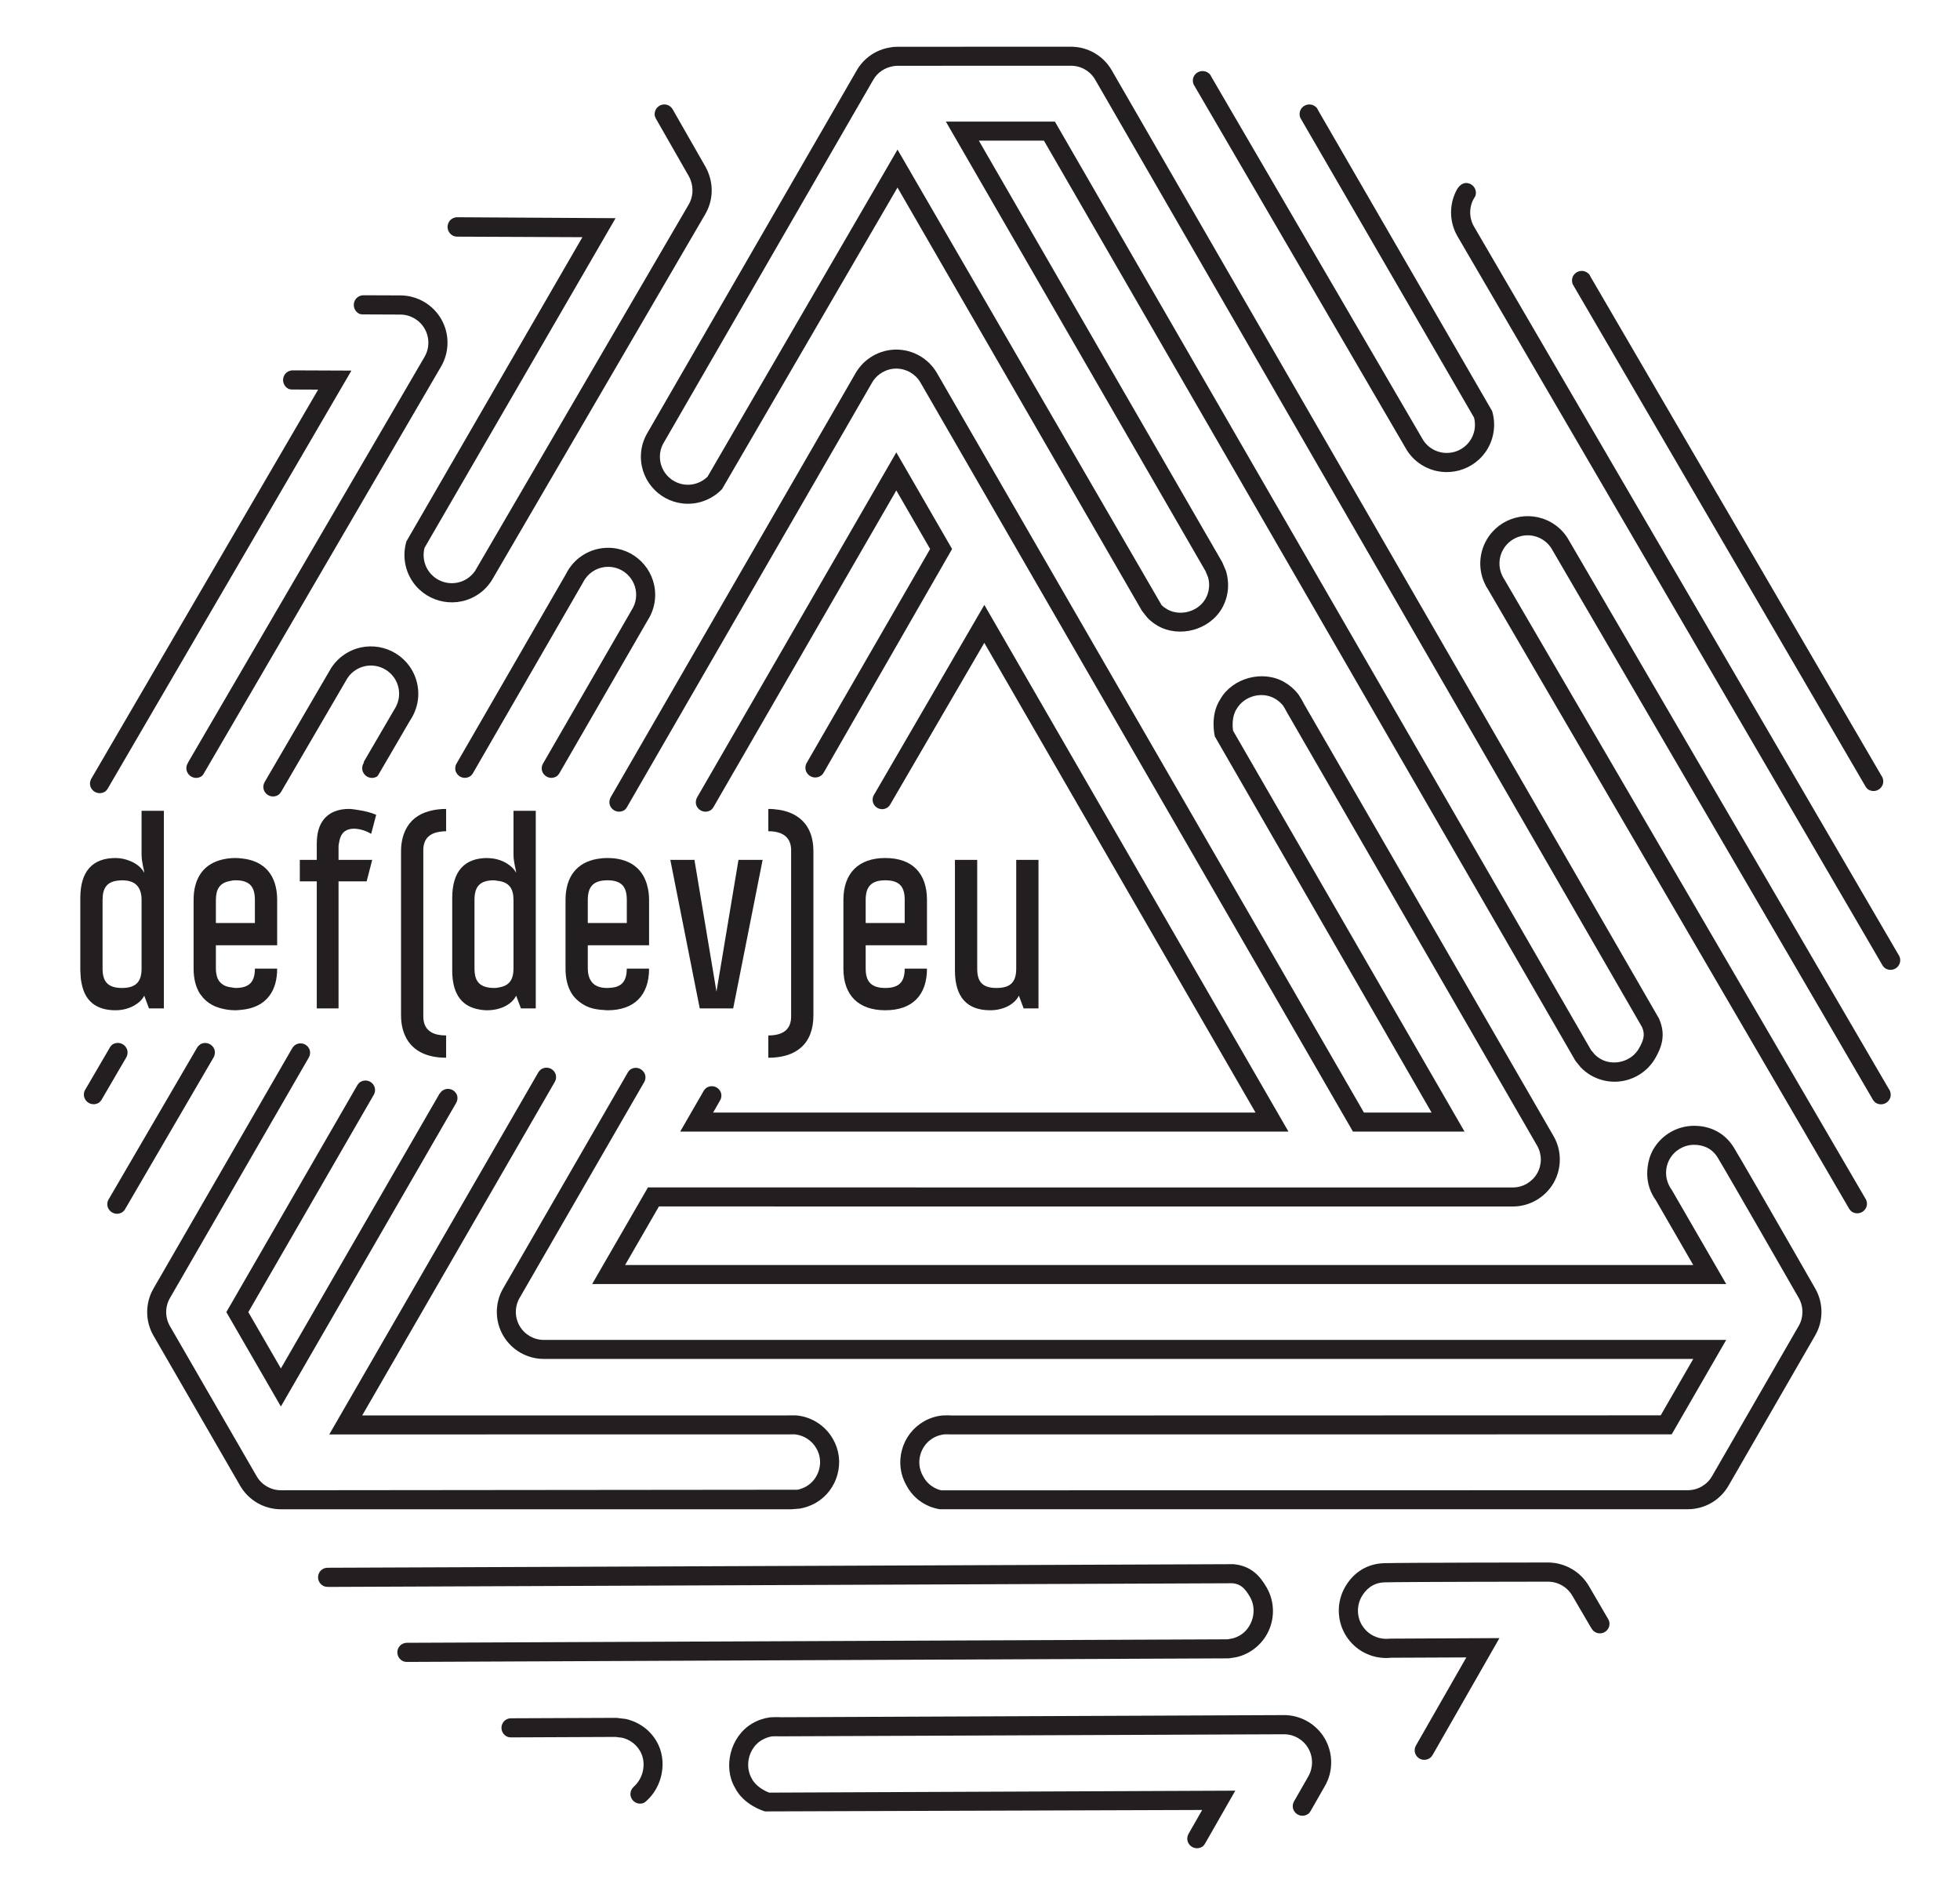 <?xml version="1.0" encoding="UTF-8" standalone="no"?>
<!DOCTYPE svg PUBLIC "-//W3C//DTD SVG 1.1//EN" "http://www.w3.org/Graphics/SVG/1.1/DTD/svg11.dtd">
<svg width="100%" height="100%" viewBox="0 0 505 488" version="1.1" xmlns="http://www.w3.org/2000/svg" xmlns:xlink="http://www.w3.org/1999/xlink" xml:space="preserve" xmlns:serif="http://www.serif.com/" style="fill-rule:evenodd;clip-rule:evenodd;stroke-linejoin:round;stroke-miterlimit:2;">
    <g id="Artboard1" transform="matrix(1,0,0,1,-26.261,-37.387)">
        <rect x="26.261" y="37.387" width="504.015" height="487.72" style="fill:none;"/>
        <g id="Layer-1" serif:id="Layer 1" transform="matrix(4.167,0,0,4.167,0.261,0.387)">
            <g transform="matrix(1,0,0,1,50.773,48.786)">
                <path d="M0,27.564C-0.161,27.277 -0.524,27.174 -0.812,27.335C-0.899,27.384 -0.962,27.455 -1.013,27.533L-1.014,27.532L-2.476,30.066L35.134,30.066L26.071,14.368L16.33,-2.502L15.449,-0.985L11.402,5.981L9.528,9.207C9.405,9.387 9.382,9.626 9.496,9.829C9.657,10.113 10.018,10.214 10.302,10.053C10.387,10.006 10.448,9.937 10.498,9.86L12.418,6.562L16.124,0.195L16.328,-0.155L24.043,13.209L33.097,28.889L-0.44,28.889L-0.027,28.17C0.087,27.992 0.111,27.762 0,27.564" style="fill:rgb(35,31,32);fill-rule:nonzero;"/>
            </g>
            <g transform="matrix(1,0,0,1,20.235,81.446)">
                <path d="M0,8.57L0.741,9.853L3.372,14.406L10.114,2.728L14.215,-4.375C14.304,-4.546 14.325,-4.749 14.224,-4.93C14.063,-5.217 13.699,-5.32 13.412,-5.159C13.325,-5.11 13.261,-5.039 13.21,-4.961L13.2,-4.968L8.086,3.887L3.372,12.053L1.417,8.671L1.359,8.57L2.079,7.323L9.086,-4.818C9.211,-4.999 9.235,-5.241 9.121,-5.447C8.959,-5.734 8.596,-5.836 8.308,-5.675C8.223,-5.627 8.162,-5.559 8.111,-5.483L0.05,8.482L0,8.57Z" style="fill:rgb(35,31,32);fill-rule:nonzero;"/>
            </g>
            <g transform="matrix(1,0,0,1,55.696,73.354)">
                <path d="M0,28.812C0.329,28.755 0.652,28.642 0.97,28.467C1.641,28.08 2.123,27.453 2.326,26.703C2.531,25.951 2.429,25.166 2.041,24.499C1.583,23.694 0.755,23.154 -0.164,23.054C-0.271,23.041 -0.753,23.047 -0.717,23.049L-27.06,23.049L-17.364,6.256L-15.174,2.462C-15.058,2.283 -15.034,2.051 -15.145,1.851C-15.306,1.564 -15.67,1.461 -15.958,1.623C-16.044,1.671 -16.108,1.742 -16.159,1.82L-16.161,1.819L-19.392,7.416L-29.098,24.226L-0.672,24.224C-0.635,24.222 -0.531,24.22 -0.435,24.22L-0.299,24.222C0.254,24.282 0.746,24.604 1.021,25.086C1.251,25.483 1.312,25.947 1.19,26.395C1.069,26.842 0.782,27.217 0.394,27.443C0.202,27.547 0.003,27.618 -0.143,27.645L-32.089,27.677C-32.703,27.677 -33.277,27.347 -33.584,26.816L-36.704,21.416L-38.484,18.333L-38.95,17.527C-39.257,16.993 -39.258,16.33 -38.952,15.798L-30.377,0.944C-30.269,0.766 -30.245,0.542 -30.354,0.347C-30.515,0.06 -30.878,-0.042 -31.166,0.119C-31.253,0.167 -31.316,0.238 -31.367,0.316L-31.371,0.313L-39.97,15.21C-40.228,15.657 -40.356,16.159 -40.356,16.66L-40.356,16.662C-40.356,17.164 -40.227,17.666 -39.969,18.114L-39.505,18.916L-37.379,22.598L-34.603,27.406C-34.085,28.299 -33.122,28.854 -32.09,28.854L-0.529,28.854L0,28.812Z" style="fill:rgb(35,31,32);fill-rule:nonzero;"/>
            </g>
            <g transform="matrix(1,0,0,1,46.43,52.831)">
                <path d="M0,-5.844C0.212,-6.26 0.321,-6.705 0.321,-7.169C0.321,-8.773 -0.984,-10.078 -2.588,-10.078C-3.541,-10.078 -4.434,-9.61 -4.968,-8.838L-5.035,-8.74C-5.093,-8.648 -5.148,-8.552 -5.18,-8.484L-11.939,3.225C-12.056,3.404 -12.083,3.635 -11.973,3.835C-11.815,4.126 -11.45,4.234 -11.159,4.075C-11.076,4.031 -11.017,3.964 -10.966,3.891L-4.143,-7.931C-4.112,-7.993 -4.079,-8.052 -4.009,-8.157C-3.687,-8.623 -3.155,-8.902 -2.588,-8.902C-1.633,-8.902 -0.855,-8.124 -0.855,-7.169C-0.855,-6.893 -0.92,-6.628 -1.043,-6.387C-1.073,-6.332 -1.101,-6.281 -1.146,-6.208L-6.589,3.22C-6.708,3.4 -6.735,3.633 -6.625,3.835C-6.466,4.126 -6.102,4.234 -5.811,4.075C-5.728,4.031 -5.669,3.964 -5.619,3.892L-0.142,-5.597C-0.092,-5.675 -0.048,-5.753 0,-5.844" style="fill:rgb(35,31,32);fill-rule:nonzero;"/>
            </g>
            <g transform="matrix(1,0,0,1,47.22,51.179)">
                <path d="M0,-14.82L6.26,-25.663L13.017,-37.368C13.275,-37.813 13.718,-38.117 14.254,-38.208C14.331,-38.223 14.422,-38.232 14.514,-38.232L25.245,-38.234C25.858,-38.234 26.43,-37.904 26.736,-37.374L29.01,-33.434L60.548,21.21C60.757,21.68 60.642,22.04 60.351,22.544C59.899,23.337 58.806,23.644 57.989,23.186C57.85,23.104 57.719,23.002 57.637,22.919L57.399,22.638L27.026,-29.965L24.416,-34.486L24.247,-34.78L17.505,-34.779L23.673,-24.1L33.555,-6.99L33.715,-6.605C33.845,-6.152 33.787,-5.676 33.552,-5.264C33.094,-4.467 31.979,-4.172 31.19,-4.622C31.042,-4.709 30.915,-4.807 30.844,-4.878L21.701,-20.652L14.515,-33.049L8.227,-22.222L2.767,-12.821C2.443,-12.505 2.005,-12.324 1.555,-12.324C0.599,-12.324 -0.178,-13.102 -0.178,-14.057C-0.178,-14.329 -0.115,-14.591 0,-14.82M-1.04,-15.368C-1.249,-14.956 -1.354,-14.515 -1.354,-14.057C-1.354,-12.453 -0.049,-11.149 1.555,-11.149C2.348,-11.149 3.117,-11.479 3.665,-12.056L8.897,-21.05L14.513,-30.702L21.012,-19.447L29.629,-4.526L29.953,-4.113C30.139,-3.917 30.356,-3.746 30.602,-3.603C31.94,-2.836 33.803,-3.34 34.572,-4.68C34.967,-5.369 35.064,-6.168 34.826,-6.987L34.597,-7.528L24.348,-25.28L19.543,-33.603L23.566,-33.604L26.351,-28.784L56.434,23.302L56.755,23.697C56.948,23.898 57.165,24.068 57.405,24.207C57.85,24.457 58.349,24.59 58.849,24.59C59.89,24.59 60.857,24.03 61.372,23.129C61.739,22.49 62.057,21.703 61.594,20.676L29.686,-34.616L27.755,-37.962C27.24,-38.854 26.279,-39.409 25.247,-39.41L23.765,-39.41L14.514,-39.408C14.34,-39.408 14.172,-39.392 14.037,-39.363C13.177,-39.219 12.435,-38.707 11.999,-37.957L5.583,-26.845L-0.903,-15.611L-1.04,-15.368Z" style="fill:rgb(35,31,32);fill-rule:nonzero;"/>
            </g>
            <g transform="matrix(1,0,0,1,61.66,59.157)">
                <path d="M0,-22.304L-0.853,-20.826L-12.314,-0.975C-12.416,-0.791 -12.431,-0.565 -12.314,-0.374C-12.14,-0.09 -11.769,0 -11.484,-0.174C-11.41,-0.221 -11.359,-0.286 -11.313,-0.355L-0.177,-19.644L0,-19.951L1.155,-17.951L2.091,-16.33L1.904,-16.005L-3.48,-6.674L-5.515,-3.147C-5.637,-2.962 -5.662,-2.72 -5.545,-2.513C-5.378,-2.218 -5.004,-2.113 -4.709,-2.28C-4.62,-2.33 -4.555,-2.403 -4.502,-2.483L-4.501,-2.483L-2.438,-6.078L2.582,-14.819L3.449,-16.33L1.831,-19.133L0,-22.304Z" style="fill:rgb(35,31,32);fill-rule:nonzero;"/>
            </g>
            <g transform="matrix(1,0,0,1,117.117,46.519)">
                <path d="M0,39.663C-1.353,37.307 -3.275,33.967 -3.665,33.33C-4.198,32.457 -5.073,31.976 -6.131,31.976C-7.17,31.976 -8.138,32.537 -8.655,33.439C-8.848,33.778 -8.953,34.144 -9.001,34.517C-9.065,35.018 -9.014,35.532 -8.811,36.016C-8.781,36.084 -8.747,36.154 -8.717,36.216C-8.644,36.362 -8.558,36.496 -8.5,36.569L-6.181,40.584L-72.226,40.584L-70.135,36.963L-52.895,36.964L-17.332,36.966C-16.303,36.966 -15.34,36.408 -14.817,35.511C-14.302,34.615 -14.302,33.504 -14.818,32.613L-16.045,30.488L-30.259,5.873C-30.318,5.739 -30.536,5.381 -30.593,5.3C-30.836,4.986 -31.131,4.73 -31.464,4.539C-32.802,3.767 -34.672,4.286 -35.416,5.584C-36.059,6.56 -35.792,7.768 -35.76,7.902L-26.038,24.774L-22.361,31.156L-26.543,31.156L-32.293,21.198L-50.967,-11.146L-52.947,-14.576C-53.463,-15.467 -54.424,-16.022 -55.458,-16.023C-56.49,-16.023 -57.454,-15.467 -57.972,-14.571L-58.971,-12.841L-73.107,11.643C-73.218,11.829 -73.234,12.066 -73.113,12.264C-72.939,12.548 -72.568,12.637 -72.284,12.463C-72.215,12.421 -72.17,12.359 -72.127,12.298L-58.295,-11.66L-56.954,-13.983C-56.645,-14.516 -56.072,-14.847 -55.458,-14.847C-54.844,-14.846 -54.271,-14.517 -53.965,-13.987L-51.643,-9.964L-34.32,20.039L-27.393,32.038L-27.224,32.333L-20.323,32.333L-24.021,25.928L-34.631,7.552C-34.678,7.28 -34.712,6.654 -34.415,6.2C-33.954,5.399 -32.85,5.097 -32.049,5.559C-31.849,5.674 -31.672,5.83 -31.545,5.99C-31.515,6.036 -31.375,6.259 -31.305,6.406L-18.071,29.33L-15.836,33.202C-15.529,33.73 -15.529,34.391 -15.836,34.922C-16.146,35.457 -16.721,35.789 -17.332,35.789L-54.952,35.787L-70.814,35.787L-74.264,41.761L-4.143,41.761L-7.516,35.928C-7.567,35.858 -7.619,35.781 -7.664,35.689L-7.725,35.56C-7.776,35.437 -7.813,35.31 -7.836,35.183C-7.905,34.788 -7.837,34.381 -7.634,34.023C-7.326,33.487 -6.749,33.152 -6.131,33.152C-5.684,33.152 -5.067,33.289 -4.669,33.943C-4.379,34.418 -3.177,36.5 -2.022,38.506C-0.826,40.585 0.318,42.582 0.341,42.62C0.647,43.158 0.647,43.82 0.34,44.35L-5.021,53.646C-5.33,54.179 -5.903,54.51 -6.518,54.51L-22.204,54.512L-52.673,54.516C-52.703,54.512 -53.406,54.393 -53.803,53.642C-54.034,53.24 -54.095,52.774 -53.974,52.328C-53.853,51.878 -53.564,51.504 -53.167,51.274C-52.958,51.156 -52.73,51.083 -52.484,51.057C-52.449,51.054 -52.382,51.053 -52.315,51.053C-52.253,51.053 -52.191,51.054 -52.089,51.06L-28.245,51.058L-7.514,51.056L-4.143,45.215L-77.257,45.215C-77.872,45.215 -78.443,44.884 -78.75,44.35C-79.058,43.817 -79.059,43.156 -78.752,42.623L-71.075,29.323L-71.076,29.323C-70.95,29.142 -70.926,28.899 -71.041,28.694C-71.045,28.686 -71.054,28.682 -71.059,28.674C-71.227,28.405 -71.574,28.309 -71.853,28.466C-71.936,28.512 -71.995,28.579 -72.044,28.652L-72.547,29.524L-79.771,42.036C-80.287,42.932 -80.286,44.044 -79.77,44.938C-79.253,45.835 -78.291,46.391 -77.257,46.391L-6.18,46.391L-8.193,49.88L-30.297,49.885L-52.004,49.89C-52.102,49.876 -52.524,49.876 -52.613,49.888C-53.016,49.93 -53.398,50.053 -53.751,50.254C-54.423,50.641 -54.906,51.269 -55.109,52.02C-55.313,52.77 -55.21,53.555 -54.833,54.21C-54.156,55.492 -52.888,55.674 -52.756,55.686L-6.518,55.686C-5.483,55.686 -4.52,55.131 -4.002,54.234L1.358,44.939C1.616,44.495 1.746,43.994 1.747,43.492L1.747,43.491C1.747,42.989 1.619,42.486 1.361,42.036C1.299,41.926 0.731,40.935 0,39.663" style="fill:rgb(35,31,32);fill-rule:nonzero;"/>
            </g>
            <g transform="matrix(1,0,0,1,118.864,55.301)">
                <path d="M0,13.772L-15.569,-12.929C-15.612,-13.011 -15.659,-13.088 -15.714,-13.176C-15.971,-13.569 -16.307,-13.887 -16.712,-14.119C-18.114,-14.92 -19.908,-14.432 -20.711,-13.029C-21.187,-12.196 -21.224,-11.182 -20.815,-10.329L-20.763,-10.221C-20.713,-10.124 -20.655,-10.028 -20.612,-9.966L0,25.385L1.73,28.353C1.785,28.428 1.851,28.497 1.938,28.541C2.237,28.692 2.601,28.572 2.751,28.274C2.855,28.068 2.821,27.835 2.697,27.659L0,23.033L-19.609,-10.597C-19.649,-10.655 -19.684,-10.713 -19.74,-10.826C-19.987,-11.342 -19.966,-11.946 -19.682,-12.441C-19.204,-13.277 -18.136,-13.568 -17.3,-13.09C-17.06,-12.953 -16.859,-12.764 -16.711,-12.535C-16.677,-12.482 -16.646,-12.432 -16.606,-12.355L0,16.125L3.202,21.618C3.257,21.691 3.32,21.757 3.407,21.801C3.705,21.952 4.068,21.833 4.22,21.535C4.326,21.324 4.291,21.084 4.16,20.906L0,13.772Z" style="fill:rgb(35,31,32);fill-rule:nonzero;"/>
            </g>
            <g transform="matrix(1,0,0,1,123.611,21.219)">
                <path d="M0,46.671L-4.747,38.526L-26.23,1.673C-26.542,1.137 -26.545,0.47 -26.238,-0.066C-26.236,-0.071 -26.232,-0.074 -26.229,-0.078C-26.179,-0.15 -26.135,-0.229 -26.12,-0.323C-26.068,-0.655 -26.296,-0.966 -26.627,-1.017C-26.826,-1.048 -27.002,-0.962 -27.133,-0.829C-27.175,-0.768 -27.229,-0.72 -27.267,-0.655C-27.782,0.248 -27.778,1.368 -27.254,2.269L-4.747,40.879L-0.954,47.386C-0.9,47.458 -0.838,47.525 -0.752,47.568C-0.454,47.719 -0.09,47.6 0.061,47.301C0.167,47.09 0.132,46.849 0,46.671" style="fill:rgb(35,31,32);fill-rule:nonzero;"/>
            </g>
            <g transform="matrix(1,0,0,1,118.864,30.602)">
                <path d="M0,22.236L2.75,26.954C2.802,27.022 2.86,27.086 2.942,27.127C3.242,27.278 3.607,27.158 3.759,26.859C3.865,26.649 3.83,26.411 3.701,26.233L0,19.883L-14.264,-4.584L-14.265,-4.584C-14.3,-4.672 -14.349,-4.756 -14.425,-4.822C-14.679,-5.042 -15.063,-5.014 -15.282,-4.761C-15.435,-4.585 -15.458,-4.349 -15.38,-4.146L0,22.236Z" style="fill:rgb(35,31,32);fill-rule:nonzero;"/>
            </g>
            <g transform="matrix(1,0,0,1,93.109,15.175)">
                <path d="M0,21.34L0.144,21.581C0.399,21.97 0.732,22.282 1.133,22.511C2.535,23.313 4.328,22.825 5.13,21.422C5.526,20.729 5.622,19.891 5.392,19.124L-5.356,0.544C-5.392,0.458 -5.438,0.376 -5.514,0.311C-5.768,0.091 -6.151,0.119 -6.371,0.373C-6.524,0.549 -6.548,0.787 -6.468,0.991L4.273,19.527C4.389,19.967 4.327,20.44 4.102,20.834C3.624,21.67 2.556,21.961 1.721,21.483C1.483,21.347 1.286,21.161 1.143,20.946L-11.952,-1.516L-11.955,-1.516C-11.99,-1.604 -12.039,-1.687 -12.115,-1.754C-12.369,-1.973 -12.753,-1.946 -12.973,-1.692C-13.124,-1.517 -13.147,-1.284 -13.07,-1.081L0,21.34Z" style="fill:rgb(35,31,32);fill-rule:nonzero;"/>
            </g>
            <g transform="matrix(1,0,0,1,85.617,123.245)">
                <path d="M0,-8.31L-31.098,-8.178C-31.246,-8.193 -31.668,-8.181 -31.767,-8.172C-32.163,-8.117 -32.534,-7.988 -32.867,-7.791C-34.211,-7.007 -34.693,-5.113 -33.93,-3.813C-33.398,-2.763 -32.208,-2.393 -32.075,-2.354L-5.044,-2.444L-5.885,-0.972C-5.993,-0.78 -5.997,-0.538 -5.866,-0.342C-5.68,-0.066 -5.304,0.007 -5.026,-0.179C-4.957,-0.225 -4.914,-0.29 -4.872,-0.357L-2.997,-3.637L-31.816,-3.516C-32.078,-3.611 -32.643,-3.894 -32.891,-4.38C-33.361,-5.184 -33.073,-6.3 -32.269,-6.769C-32.067,-6.887 -31.843,-6.964 -31.64,-6.995C-31.585,-6.998 -31.319,-7.009 -31.156,-6.997L0.007,-7.125C0.622,-7.129 1.199,-6.799 1.511,-6.266C1.823,-5.727 1.826,-5.059 1.521,-4.525L0.633,-2.971C0.53,-2.78 0.525,-2.544 0.655,-2.352C0.842,-2.075 1.218,-2.002 1.494,-2.189C1.567,-2.238 1.615,-2.307 1.658,-2.377L2.55,-3.937C3.064,-4.836 3.059,-5.956 2.535,-6.863C2.009,-7.761 1.038,-8.317 0,-8.31" style="fill:rgb(35,31,32);fill-rule:nonzero;"/>
            </g>
            <g transform="matrix(1,0,0,1,82.228,105.823)">
                <path d="M0,5.603L0.507,5.519C0.779,5.451 1.036,5.346 1.277,5.206C1.719,4.942 2.084,4.573 2.334,4.136C2.855,3.225 2.849,2.099 2.318,1.199C1.942,0.558 1.414,-0.112 0.284,-0.221L-55.723,0.001C-55.937,0.001 -56.145,0.107 -56.252,0.309C-56.408,0.6 -56.297,0.963 -56.005,1.119C-55.917,1.166 -55.823,1.181 -55.729,1.181L-55.729,1.186L0.229,0.959C0.743,1.012 1.001,1.293 1.297,1.799C1.764,2.59 1.485,3.7 0.677,4.185C0.535,4.266 0.381,4.33 0.267,4.36L-0.098,4.426L-50.805,4.641C-51.024,4.635 -51.239,4.745 -51.35,4.952C-51.505,5.243 -51.394,5.606 -51.102,5.761C-51.014,5.808 -50.92,5.824 -50.827,5.824L0,5.603Z" style="fill:rgb(35,31,32);fill-rule:nonzero;"/>
            </g>
            <g transform="matrix(1,0,0,1,44.942,120.406)">
                <path d="M0,-5.231L-0.587,-5.301L-7.087,-5.274C-7.304,-5.278 -7.517,-5.169 -7.626,-4.964C-7.782,-4.673 -7.671,-4.31 -7.379,-4.155C-7.292,-4.109 -7.199,-4.094 -7.107,-4.093L-0.638,-4.121L-0.221,-4.068C0.24,-3.956 0.627,-3.668 0.87,-3.255C1.287,-2.543 1.091,-1.576 0.486,-1.045L0.489,-1.043C0.322,-0.897 0.238,-0.669 0.298,-0.44C0.383,-0.121 0.711,0.07 1.031,-0.015C1.109,-0.036 1.171,-0.083 1.23,-0.13C2.27,-1.023 2.596,-2.652 1.891,-3.855C1.485,-4.545 0.836,-5.03 0,-5.231" style="fill:rgb(35,31,32);fill-rule:nonzero;"/>
            </g>
            <g transform="matrix(1,0,0,1,105.687,114.268)">
                <path d="M0,-5.253L-1.204,-7.315C-1.464,-7.763 -1.836,-8.126 -2.274,-8.378L-2.276,-8.378C-2.715,-8.63 -3.219,-8.77 -3.741,-8.77C-4.106,-8.77 -12.709,-8.761 -13.866,-8.727C-14.896,-8.697 -15.754,-8.172 -16.282,-7.248C-16.802,-6.339 -16.795,-5.213 -16.265,-4.309C-15.796,-3.515 -15.003,-2.996 -14.091,-2.885C-14.016,-2.876 -13.938,-2.871 -13.868,-2.867C-13.704,-2.857 -13.543,-2.865 -13.451,-2.88L-8.781,-2.9L-11.894,2.542C-12.003,2.732 -12.008,2.976 -11.876,3.171C-11.691,3.444 -11.321,3.517 -11.048,3.332C-10.965,3.276 -10.907,3.201 -10.863,3.119L-10.859,3.121L-6.734,-4.094L-13.52,-4.061C-13.606,-4.051 -13.7,-4.044 -13.803,-4.051L-13.945,-4.062C-14.491,-4.128 -14.965,-4.438 -15.244,-4.909C-15.56,-5.446 -15.563,-6.118 -15.254,-6.659C-15.03,-7.05 -14.603,-7.521 -13.832,-7.542C-12.691,-7.575 -3.828,-7.584 -3.74,-7.584C-3.117,-7.584 -2.538,-7.253 -2.229,-6.718L-1.063,-4.724L-1.058,-4.727C-0.962,-4.528 -0.764,-4.388 -0.528,-4.387C-0.198,-4.385 0.07,-4.65 0.071,-4.981C0.072,-5.08 0.042,-5.17 -0.001,-5.253L0,-5.253Z" style="fill:rgb(35,31,32);fill-rule:nonzero;"/>
            </g>
            <g transform="matrix(1,0,0,1,14.053,76.85)">
                <path d="M0,-3.171C-0.164,-3.464 -0.534,-3.568 -0.827,-3.404C-0.901,-3.362 -0.951,-3.301 -0.998,-3.236L-2.503,-0.655L-2.502,-0.655C-2.637,-0.477 -2.672,-0.233 -2.564,-0.02C-2.414,0.278 -2.05,0.397 -1.752,0.247C-1.667,0.204 -1.606,0.139 -1.553,0.068L-0.031,-2.542C0.09,-2.726 0.115,-2.966 0,-3.171" style="fill:rgb(35,31,32);fill-rule:nonzero;"/>
            </g>
            <g transform="matrix(1,0,0,1,12.704,31.939)">
                <path d="M0,25.91C0.077,25.867 0.131,25.802 0.179,25.735L2.636,21.519L15.264,-0.143L11.662,-0.158C11.442,-0.164 11.225,-0.057 11.112,0.149C10.951,0.444 11.059,0.813 11.353,0.974C11.422,1.012 11.496,1.019 11.569,1.026L13.207,1.033L2.636,19.166L-0.802,25.064C-0.915,25.245 -0.939,25.477 -0.827,25.677C-0.664,25.97 -0.293,26.074 0,25.91" style="fill:rgb(35,31,32);fill-rule:nonzero;"/>
            </g>
            <g transform="matrix(1,0,0,1,34.229,38.431)">
                <path d="M0,-14.986C0.089,-14.937 0.184,-14.92 0.279,-14.919L0.279,-14.918L8.021,-14.885L-2.858,3.922C-3.089,4.689 -2.994,5.527 -2.598,6.22C-1.795,7.623 -0.002,8.112 1.4,7.31C1.801,7.081 2.133,6.768 2.389,6.379L2.533,6.138L15.621,-16.314C16.06,-17.07 16.136,-17.975 15.832,-18.799C15.789,-18.932 15.72,-19.087 15.633,-19.238L13.617,-22.766C13.515,-22.963 13.313,-23.098 13.076,-23.094C12.745,-23.087 12.481,-22.813 12.487,-22.481C12.489,-22.386 12.521,-22.301 12.563,-22.222L14.604,-18.651C14.65,-18.57 14.688,-18.486 14.713,-18.411C14.902,-17.897 14.857,-17.358 14.597,-16.91L1.39,5.744C1.247,5.959 1.049,6.145 0.812,6.282C-0.023,6.759 -1.091,6.468 -1.569,5.632C-1.794,5.239 -1.855,4.765 -1.741,4.325L10.072,-16.06L0.31,-16.118C0.089,-16.124 -0.127,-16.018 -0.241,-15.811C-0.402,-15.516 -0.294,-15.147 0,-14.986" style="fill:rgb(35,31,32);fill-rule:nonzero;"/>
            </g>
            <g transform="matrix(1,0,0,1,18.598,81.588)">
                <path d="M0,-5.868L0.835,-7.3C0.944,-7.48 0.968,-7.707 0.857,-7.904C0.693,-8.197 0.323,-8.302 0.03,-8.138C0.017,-8.13 0.012,-8.116 0,-8.107C-0.061,-8.066 -0.111,-8.016 -0.151,-7.959L-3.258,-2.632L-5.603,1.391C-5.732,1.568 -5.768,1.806 -5.662,2.016C-5.511,2.314 -5.147,2.434 -4.849,2.282C-4.763,2.239 -4.699,2.172 -4.646,2.1L-3.258,-0.281L0,-5.868Z" style="fill:rgb(35,31,32);fill-rule:nonzero;"/>
            </g>
            <g transform="matrix(1,0,0,1,28.43,55.926)">
                <path d="M0,-27.655C0.066,-27.619 0.138,-27.613 0.208,-27.605L2.569,-27.595C3.186,-27.592 3.759,-27.256 4.067,-26.719C4.374,-26.183 4.371,-25.516 4.06,-24.98L-10.558,0.095L-10.552,0.099C-10.682,0.282 -10.709,0.529 -10.595,0.739C-10.434,1.034 -10.065,1.143 -9.771,0.982C-9.706,0.947 -9.664,0.891 -9.62,0.838L5.083,-24.384C5.607,-25.285 5.612,-26.405 5.095,-27.308C4.578,-28.211 3.612,-28.774 2.575,-28.78L0.317,-28.789C0.094,-28.798 -0.126,-28.689 -0.241,-28.48C-0.402,-28.186 -0.294,-27.817 0,-27.655" style="fill:rgb(35,31,32);fill-rule:nonzero;"/>
            </g>
            <g transform="matrix(1,0,0,1,23.619,48.802)">
                <path d="M0,9.046L0.501,8.186L3.994,2.197C4.034,2.121 4.065,2.07 4.099,2.017C4.248,1.789 4.447,1.6 4.687,1.463C5.523,0.984 6.592,1.275 7.07,2.111C7.353,2.607 7.375,3.211 7.128,3.726C7.071,3.839 7.037,3.898 6.998,3.956L5.104,7.204L5.131,7.223C5.001,7.406 4.974,7.652 5.088,7.863C5.249,8.158 5.618,8.267 5.913,8.106C5.946,8.088 5.963,8.055 5.991,8.031L8,4.587C8.043,4.525 8.1,4.428 8.151,4.332L8.203,4.224C8.612,3.371 8.575,2.356 8.098,1.523C7.296,0.12 5.502,-0.368 4.1,0.434C3.694,0.666 3.359,0.983 3.102,1.377C3.046,1.464 3,1.542 2.957,1.624L-0.87,8.186L-1.007,8.422C-1.117,8.608 -1.132,8.843 -1.012,9.04C-0.838,9.324 -0.467,9.414 -0.183,9.24C-0.103,9.191 -0.047,9.121 0,9.046" style="fill:rgb(35,31,32);fill-rule:nonzero;"/>
            </g>
            <g transform="matrix(1,0,0,1,12.582,65.84)">
                <path d="M0,-1.313C0,-2.048 0.265,-2.463 1.034,-2.516C1.088,-2.52 1.138,-2.526 1.198,-2.526C1.695,-2.526 2,-2.385 2.185,-2.138C2.335,-1.936 2.411,-1.667 2.411,-1.313L2.411,2.935C2.411,3.707 2.1,4.132 1.198,4.132C0.296,4.132 0,3.707 0,2.935L0,-1.313ZM0.804,5.51C1.243,5.51 1.645,5.395 1.969,5.209C2.238,5.055 2.456,4.854 2.575,4.608L2.758,5.096L2.871,5.396L3.79,5.396L3.79,-6.823L2.411,-6.823L2.411,-4.134C2.411,-3.626 2.559,-3.248 2.575,-2.986C2.423,-3.299 2.112,-3.546 1.729,-3.709C1.452,-3.826 1.141,-3.904 0.804,-3.904C-0.623,-3.904 -1.377,-3.084 -1.377,-1.428L-1.377,3.05C-1.377,3.12 -1.368,3.179 -1.365,3.246C-1.361,3.339 -1.357,3.433 -1.349,3.52C-1.337,3.632 -1.318,3.736 -1.299,3.837C-1.243,4.126 -1.158,4.382 -1.036,4.595C-0.685,5.207 -0.067,5.51 0.804,5.51" style="fill:rgb(35,31,32);fill-rule:nonzero;"/>
            </g>
            <g transform="matrix(1,0,0,1,20.4,69.916)">
                <path d="M0,-6.547C0.124,-6.573 0.243,-6.603 0.402,-6.603C1.304,-6.603 1.6,-6.177 1.6,-5.389L1.6,-3.962L-0.812,-3.962L-0.812,-5.389C-0.812,-6.038 -0.579,-6.425 0,-6.547M-0.812,-2.585L2.977,-2.585L2.977,-5.389C2.977,-6.899 2.207,-7.8 0.818,-7.95C0.683,-7.964 0.549,-7.981 0.402,-7.981C0.019,-7.981 -0.321,-7.925 -0.625,-7.828C-1.139,-7.663 -1.538,-7.367 -1.802,-6.943C-2.057,-6.535 -2.19,-6.014 -2.19,-5.389L-2.19,-1.141C-2.19,-0.517 -2.057,0.002 -1.802,0.407C-1.788,0.43 -1.768,0.447 -1.753,0.469C-1.573,0.733 -1.337,0.944 -1.051,1.1C-0.898,1.184 -0.729,1.25 -0.548,1.302C-0.263,1.383 0.049,1.434 0.402,1.434C0.529,1.434 0.643,1.418 0.761,1.408C0.941,1.391 1.11,1.363 1.27,1.322C2.37,1.04 2.977,0.195 2.977,-1.141L1.6,-1.141C1.6,-0.371 1.304,0.056 0.402,0.056C0.32,0.056 0.268,0.034 0.195,0.027C-0.062,0.002 -0.264,-0.064 -0.412,-0.173C-0.58,-0.296 -0.699,-0.459 -0.755,-0.68C-0.79,-0.818 -0.812,-0.968 -0.812,-1.141L-0.812,-2.585Z" style="fill:rgb(35,31,32);fill-rule:nonzero;"/>
            </g>
            <g transform="matrix(1,0,0,1,25.826,66.753)">
                <path d="M0,-3.374L0,4.482L1.346,4.482L1.346,-3.374L3.084,-3.374L3.428,-4.702L1.346,-4.702L1.346,-5.522C1.347,-5.634 1.371,-5.714 1.386,-5.806C1.444,-6.166 1.592,-6.392 1.795,-6.509C2.289,-6.793 3.05,-6.515 3.363,-6.31L3.674,-7.491C3.312,-7.645 2.918,-7.733 2.542,-7.789C2.356,-7.816 2.164,-7.852 2.002,-7.852C1.675,-7.856 1.381,-7.803 1.121,-7.703C0.434,-7.436 0.012,-6.8 0.004,-5.787C0.004,-5.764 0,-5.744 0,-5.72L0,-4.702L-1.049,-4.702L-1.049,-3.374L0,-3.374Z" style="fill:rgb(35,31,32);fill-rule:nonzero;"/>
            </g>
            <g transform="matrix(1,0,0,1,32.414,61.915)">
                <path d="M0,9.747L0,-0.39C-0.026,-1.151 0.375,-1.495 0.975,-1.597C1.111,-1.621 1.255,-1.636 1.41,-1.636L1.41,-3.014C1.023,-3.014 0.673,-2.965 0.356,-2.877C-0.321,-2.691 -0.823,-2.3 -1.107,-1.697C-1.278,-1.336 -1.378,-0.908 -1.378,-0.39L-1.378,9.747C-1.378,10.322 -1.255,10.788 -1.046,11.169C-1.042,11.177 -1.039,11.185 -1.035,11.192C-0.966,11.315 -0.887,11.428 -0.798,11.531C-0.315,12.09 0.442,12.371 1.41,12.371L1.41,10.993C0.685,10.993 0.135,10.757 0.022,10.087C0.004,9.984 -0.004,9.872 0,9.747Z" style="fill:rgb(35,31,32);fill-rule:nonzero;"/>
            </g>
            <g transform="matrix(1,0,0,1,36.776,67.054)">
                <path d="M0,-3.74C0.084,-3.74 0.14,-3.718 0.214,-3.71C0.933,-3.638 1.214,-3.24 1.214,-2.527L1.214,1.721C1.214,2.34 0.996,2.723 0.452,2.856C0.317,2.889 0.178,2.919 0,2.919C-0.163,2.919 -0.3,2.9 -0.426,2.872C-0.993,2.748 -1.198,2.353 -1.198,1.721L-1.198,-2.527C-1.198,-3.314 -0.902,-3.74 0,-3.74M-1.098,4.207C-0.883,4.26 -0.654,4.297 -0.395,4.297C-0.389,4.297 -0.384,4.295 -0.379,4.295C0.418,4.29 1.117,3.932 1.378,3.394L1.425,3.521L1.601,3.99L1.673,4.182L2.591,4.182L2.591,-8.037L1.214,-8.037L1.214,-5.347C1.214,-4.84 1.36,-4.462 1.378,-4.199C1.268,-4.427 1.066,-4.615 0.825,-4.769C0.507,-4.971 0.107,-5.1 -0.335,-5.111C-0.356,-5.112 -0.374,-5.118 -0.395,-5.118C-1.821,-5.118 -2.575,-4.298 -2.575,-2.641L-2.575,1.843C-2.573,3.193 -2.061,3.967 -1.098,4.207" style="fill:rgb(35,31,32);fill-rule:nonzero;"/>
            </g>
            <g transform="matrix(1,0,0,1,43.798,69.973)">
                <path d="M0,-6.659C0.902,-6.659 1.198,-6.233 1.198,-5.446L1.198,-4.018L-1.214,-4.018L-1.214,-5.446C-1.214,-6.233 -0.902,-6.659 0,-6.659M-1.214,-2.641L2.575,-2.641L2.575,-5.446C2.575,-5.804 2.524,-6.121 2.44,-6.409C2.135,-7.455 1.299,-8.037 0,-8.037C-0.229,-8.037 -0.441,-8.015 -0.642,-7.98C-1.894,-7.761 -2.591,-6.873 -2.591,-5.446L-2.591,-1.198C-2.591,-0.578 -2.46,-0.063 -2.211,0.341C-2.099,0.52 -1.956,0.67 -1.797,0.804C-1.781,0.818 -1.764,0.831 -1.748,0.843C-1.555,0.998 -1.338,1.127 -1.083,1.214C-0.952,1.258 -0.809,1.29 -0.662,1.316C-0.528,1.341 -0.385,1.351 -0.239,1.36C-0.158,1.365 -0.084,1.378 0,1.378C1.657,1.378 2.575,0.459 2.575,-1.198L1.198,-1.198C1.198,-1.186 1.196,-1.176 1.196,-1.164C1.189,-0.613 1.025,-0.243 0.583,-0.086C0.451,-0.039 0.288,-0.015 0.102,-0.007C0.067,-0.006 0.037,0 0,0C-0.523,0 -0.832,-0.159 -1.012,-0.431C-1.142,-0.627 -1.214,-0.874 -1.214,-1.198L-1.214,-2.641Z" style="fill:rgb(35,31,32);fill-rule:nonzero;"/>
            </g>
            <g transform="matrix(1,0,0,1,48.47,71.235)">
                <path d="M0.708,-9.184L-0.784,-9.184L-0.583,-8.173L0.231,-4.063L0.838,-0.999L0.943,-0.471L1.037,0L3.104,0L3.148,-0.224L4.017,-4.609L4.373,-6.401L4.567,-7.383L4.924,-9.184L3.431,-9.184L2.651,-4.513L2.407,-3.045L2.07,-1.033L1.887,-2.132L1.444,-4.781L0.708,-9.184Z" style="fill:rgb(35,31,32);fill-rule:nonzero;"/>
            </g>
            <g transform="matrix(1,0,0,1,55.156,65.769)">
                <path d="M0,-4.243L0,5.893C0.033,6.827 -0.574,7.139 -1.411,7.139L-1.411,8.518C0.296,8.518 1.378,7.681 1.378,5.893L1.378,-4.243C1.378,-5.244 1.029,-5.936 0.432,-6.361C0.116,-6.585 -0.267,-6.737 -0.714,-6.809C-0.934,-6.845 -1.164,-6.868 -1.411,-6.868L-1.411,-5.489C-0.931,-5.489 -0.533,-5.382 -0.281,-5.119C-0.094,-4.922 0.014,-4.642 0,-4.243Z" style="fill:rgb(35,31,32);fill-rule:nonzero;"/>
            </g>
            <g transform="matrix(1,0,0,1,59.766,68.759)">
                <path d="M0,-4.232C0,-5.02 0.312,-5.445 1.214,-5.445C2.117,-5.445 2.413,-5.02 2.413,-4.232L2.413,-2.805L0,-2.805L0,-4.232ZM-1.377,-4.232L-1.377,0.016C-1.377,1.672 -0.442,2.591 1.214,2.591C2.871,2.591 3.79,1.672 3.79,0.016L2.413,0.016C2.413,0.787 2.117,1.213 1.214,1.213C0.312,1.213 0,0.787 0,0.016L0,-1.428L3.79,-1.428L3.79,-4.232C3.79,-5.889 2.871,-6.823 1.214,-6.823C-0.442,-6.823 -1.377,-5.889 -1.377,-4.232" style="fill:rgb(35,31,32);fill-rule:nonzero;"/>
            </g>
            <g transform="matrix(1,0,0,1,66.662,71.35)">
                <path d="M0,-9.3L-1.377,-9.3L-1.377,-2.46C-1.377,-0.804 -0.623,0 0.804,0C1.608,0 2.313,-0.362 2.576,-0.903L2.871,-0.115L3.789,-0.115L3.789,-9.3L2.412,-9.3L2.412,-2.575C2.412,-1.787 2.1,-1.378 1.197,-1.378C0.296,-1.378 0,-1.787 0,-2.575L0,-9.3Z" style="fill:rgb(35,31,32);fill-rule:nonzero;"/>
            </g>
        </g>
    </g>
</svg>
